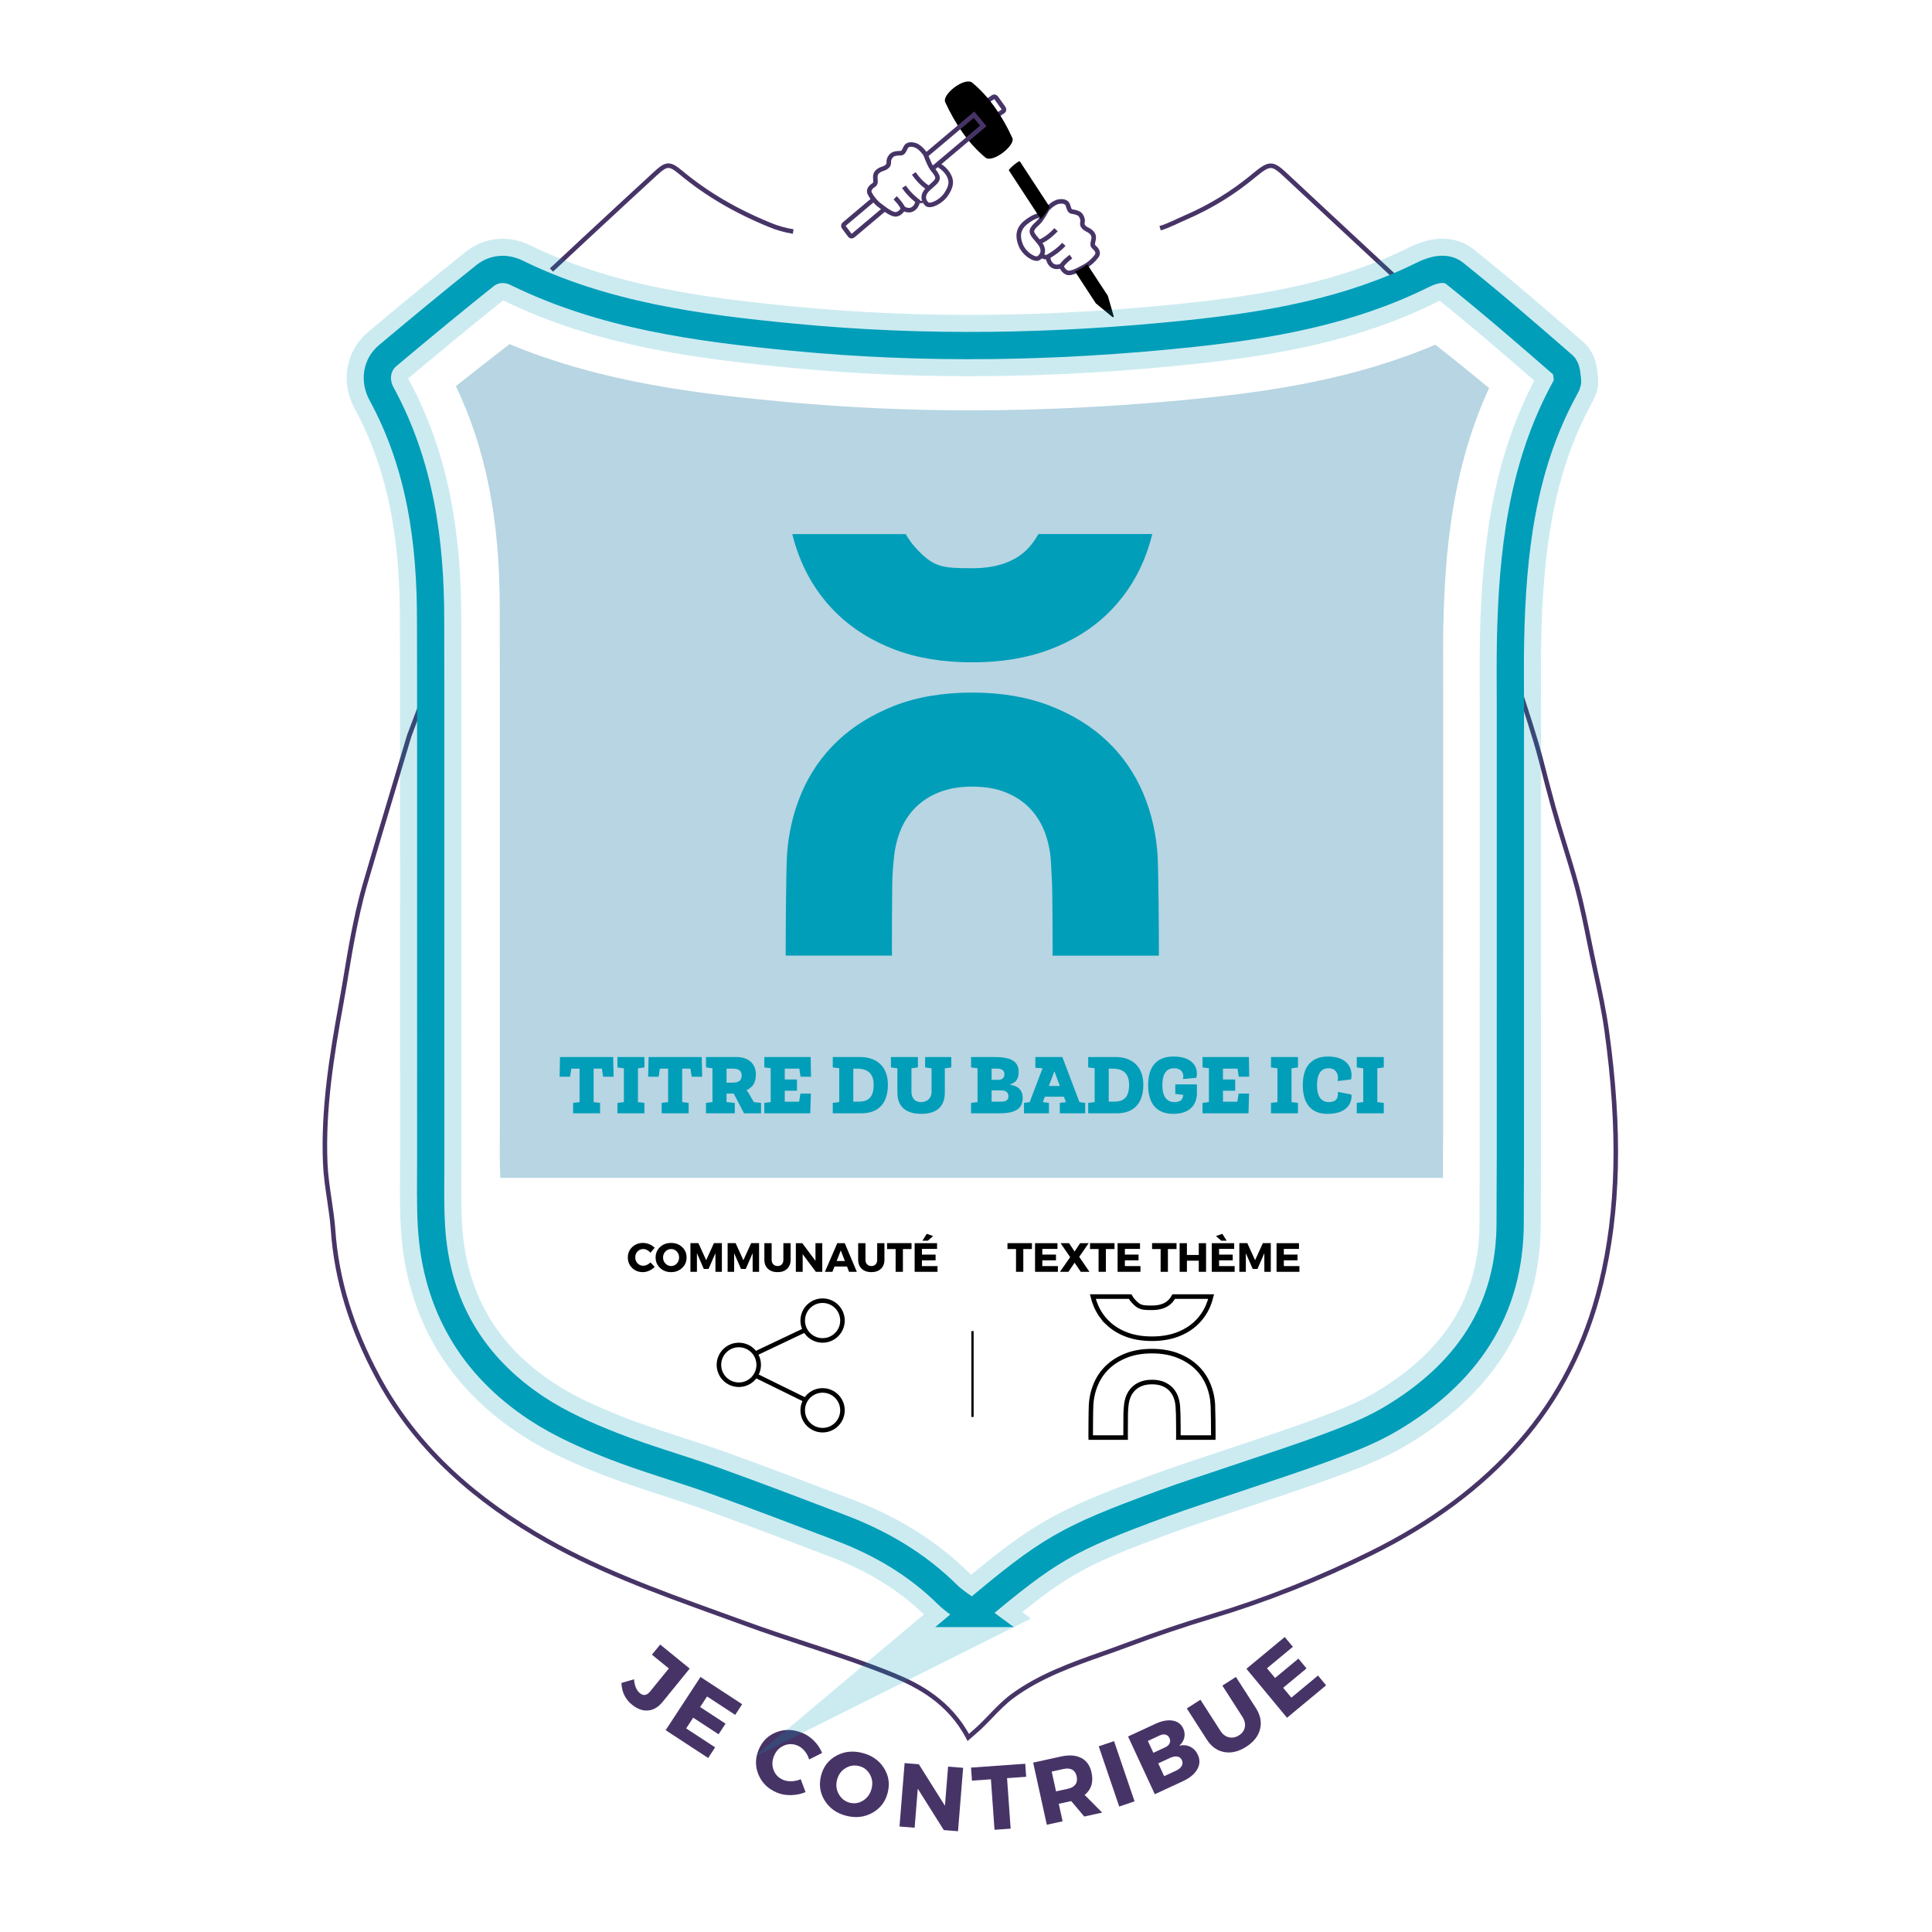 <?xml version="1.0" encoding="UTF-8" standalone="no"?>
<svg xmlns:dc="http://purl.org/dc/elements/1.1/"
  xmlns:cc="http://creativecommons.org/ns#"
  xmlns:rdf="http://www.w3.org/1999/02/22-rdf-syntax-ns#"
  xmlns:svg="http://www.w3.org/2000/svg"
  xmlns="http://www.w3.org/2000/svg"
  xmlns:xlink="http://www.w3.org/1999/xlink" version="1.1" x="0px" y="0px" width="100%" height="100%" viewBox="0 0 850.394 850.394" enable-background="new 0 0 850.394 841.89" xml:space="preserve" id="svg2303">
  <defs id="defs2307">
    <linearGradient y2="116.817" x2="420.564" y1="116.817" x1="257.767" gradientUnits="userSpaceOnUse" id="SVGID_1_">
      <stop id="stop2215" style="stop-color:#FFFFFF" offset="0" />
      <stop id="stop2217" style="stop-color:#8D7D9F" offset="0.452" />
      <stop id="stop2219" style="stop-color:#473467" offset="1" />
    </linearGradient>
    <linearGradient gradientTransform="matrix(-1,0,0,1,1066.576,0)" y2="116.817" x2="634.81" y1="116.817" x1="472.013" gradientUnits="userSpaceOnUse" id="SVGID_2_">
      <stop id="stop2224" style="stop-color:#FFFFFF" offset="0" />
      <stop id="stop2226" style="stop-color:#8D7D9F" offset="0.452" />
      <stop id="stop2228" style="stop-color:#473467" offset="1" />
    </linearGradient>
    <clipPath id="SVGID_2_-4">
      <use height="100%" width="100%" y="0" x="0" xlink:href="#SVGID_1_-0" overflow="visible" id="use122" />
    </clipPath>
    <clipPath id="SVGID_4_">
      <use height="100%" width="100%" y="0" x="0" xlink:href="#SVGID_3_" overflow="visible" id="use132" />
    </clipPath>
    <path id="SVGID_1_-0" d="m 404.664,50.394 c 1.172,3.438 3.039,6.252 4.836,8.439 l -19.805,17.313 c -3.164,-1.836 -6.135,-4.258 -8.674,-7.969 l -13.156,3.746 c 0,0 -1.5,20.816 0.125,20.816 1.625,0 20.75,-1.5 22,-1.5 1.25,0 37.625,-22.125 37.625,-22.125 l 13.875,-38 c 0,0 -0.625,-12.084 -1,-12.291 -0.375,-0.209 -36.375,17.006 -36.375,17.006 z" />
    <path id="SVGID_3_" d="m 453.475,81.825 c 1.949,-1.783 5.014,-5.445 6.551,-8.467 l 18.717,21.805 0.957,1.021 c -2.836,3.092 -6.361,5.285 -9.527,6.563 l 4.693,17.242 13.125,9.75 0.375,-10.625 c 0,0 -5.125,-47.875 -5.375,-48.25 -0.25,-0.375 -24.334,-23.75 -24.334,-23.75 0,0 -13.166,1.125 -13.166,1.5 0,0.375 -9.506,10 -9.506,10 l 5.662,19.625 z" />
    <clipPath id="SVGID_2_-4-8">
      <use id="use122-9" overflow="visible" xlink:href="#SVGID_1_-0" x="0" y="0" width="100%" height="100%" />
    </clipPath>
    <clipPath id="SVGID_4_-4">
      <use id="use132-1" overflow="visible" xlink:href="#SVGID_3_" x="0" y="0" width="100%" height="100%" />
    </clipPath>
    <path d="m 404.664,50.394 c 1.172,3.438 3.039,6.252 4.836,8.439 l -19.805,17.313 c -3.164,-1.836 -6.135,-4.258 -8.674,-7.969 l -13.156,3.746 c 0,0 -1.5,20.816 0.125,20.816 1.625,0 20.75,-1.5 22,-1.5 1.25,0 37.625,-22.125 37.625,-22.125 l 13.875,-38 c 0,0 -0.625,-12.084 -1,-12.291 -0.375,-0.209 -36.375,17.006 -36.375,17.006 z" id="path300" />
    <path d="m 453.475,81.825 c 1.949,-1.783 5.014,-5.445 6.551,-8.467 l 18.717,21.805 0.957,1.021 c -2.836,3.092 -6.361,5.285 -9.527,6.563 l 4.693,17.242 13.125,9.75 0.375,-10.625 c 0,0 -5.125,-47.875 -5.375,-48.25 -0.25,-0.375 -24.334,-23.75 -24.334,-23.75 0,0 -13.166,1.125 -13.166,1.5 0,0.375 -9.506,10 -9.506,10 l 5.662,19.625 z" id="path307" />
  </defs>
  <!-- <g id="layer2">
    <g style="display:inline;fill:#ffffff;stroke:none" id="filet_3_posture" transform="translate(2.400349,17.028026)">
      <path id="path160-0" d="m 425.703,693.159 c -3.578,-2.656 -7.801,-5.086 -11.15,-8.398 -13.408,-13.252 -29.236,-22.529 -46.699,-29.188 -18.42,-7.021 -36.83,-14.072 -55.381,-20.736 -15.076,-5.418 -30.576,-9.717 -45.467,-15.58 -11.408,-4.492 -22.871,-9.568 -33.064,-16.275 -28.578,-18.803 -44.348,-45.674 -46.42,-80.053 -0.592,-9.836 -0.324,-19.73 -0.328,-29.598 -0.021,-69.08 -0.01,-138.162 -0.014,-207.242 -0.002,-9.869 -0.061,-19.738 -0.045,-29.607 0.055,-34.955 -4.541,-68.869 -21.598,-100.175 -3.297,-6.05 -2.027,-12.835 2.666,-16.776 14.16,-11.889 28.412,-23.672 42.855,-35.213 4.063,-3.246 9.256,-3.568 13.971,-1.258 38.408,18.816 79.773,24.293 121.709,28.342 57.98,5.598 115.824,4.555 173.607,-1.465 35.643,-3.713 70.9,-9.779 103.48,-25.971 4.764,-2.367 10.232,-3.719 14.018,-0.689 16.318,13.053 32.131,26.746 47.891,40.477 1.494,1.301 1.561,4.465 1.855,6.818 0.135,1.082 -0.65,2.365 -1.236,3.438 -18.91,34.641 -23.082,72.457 -23.871,110.982 -0.201,9.865 -0.059,19.736 -0.061,29.606 -0.004,66.612 0,133.228 -0.012,199.841 0,8.635 -0.137,17.27 -0.092,25.904 0.215,39.816 -19.646,67.668 -52.666,87.246 -8.418,4.99 -17.738,8.625 -26.945,12.074 -13.85,5.188 -27.965,9.666 -41.969,14.439 -10.5,3.579 -21.084,6.932 -31.492,10.756 -42.276,15.538 -49.858,19.963 -83.542,48.301 z" stroke-miterlimit="10" stroke-width="12" stroke="#009eb9" fill="none" style="fill:#ffffff;stroke:none" />
    </g>
  </g> -->
  <g id="layer26" style="display:inline">
    <g style="display:inline" id="texte_posture" transform="translate(2.4,17.028)">
      <g id="g24">
        <path id="path2" d="m 301.187,717.42 -11.969,14.705 c -1.868,2.295 -3.991,3.541 -6.369,3.738 -2.378,0.196 -4.735,-0.656 -7.072,-2.559 -2.958,-2.408 -4.507,-5.594 -4.648,-9.561 l 5.549,-1.621 c 0.238,2.876 1.102,4.92 2.591,6.132 1.551,1.263 3.051,1.005 4.498,-0.774 l 8.231,-10.113 -7.445,-6.061 3.637,-4.467 z" fill="#473467" />
        <path id="path4" d="m 321.207,737.794 -12.386,-8.103 -3.044,4.652 11.181,7.314 -3.066,4.686 -11.18,-7.313 -3.088,4.72 12.753,8.344 -3.065,4.686 -18.712,-12.243 15.33,-23.43 18.343,12 z" fill="#473467" />
        <path id="path6" d="m 350.909,745.798 c 1.915,0.813 3.631,2.006 5.151,3.578 1.52,1.573 2.648,3.298 3.387,5.175 l -5.7,2.883 c -0.396,-1.387 -1.051,-2.627 -1.961,-3.723 -0.91,-1.098 -1.942,-1.891 -3.096,-2.381 -2.038,-0.865 -4.049,-0.871 -6.032,-0.019 -1.985,0.853 -3.425,2.334 -4.321,4.444 -0.917,2.16 -0.996,4.256 -0.236,6.288 0.759,2.032 2.157,3.479 4.195,4.345 1.079,0.459 2.317,0.666 3.713,0.621 1.395,-0.045 2.744,-0.34 4.049,-0.888 l 2.109,5.676 c -2.004,0.829 -4.14,1.271 -6.406,1.321 -2.268,0.052 -4.346,-0.324 -6.235,-1.127 -3.879,-1.646 -6.569,-4.281 -8.073,-7.904 -1.503,-3.622 -1.452,-7.324 0.152,-11.104 1.574,-3.706 4.203,-6.248 7.888,-7.624 3.683,-1.375 7.488,-1.228 11.416,0.439 z" fill="#473467" />
        <path id="path8" d="m 377.169,754.543 c 4.211,1.078 7.376,3.287 9.494,6.623 2.118,3.336 2.675,6.969 1.669,10.895 -1.012,3.952 -3.261,6.9 -6.744,8.844 -3.485,1.942 -7.319,2.378 -11.504,1.307 -4.186,-1.072 -7.334,-3.289 -9.445,-6.652 -2.112,-3.361 -2.658,-7.031 -1.64,-11.01 1.013,-3.953 3.247,-6.876 6.706,-8.771 3.458,-1.896 7.279,-2.307 11.464,-1.236 z m -1.4,5.794 c -2.119,-0.542 -4.124,-0.237 -6.016,0.916 -1.893,1.153 -3.129,2.867 -3.711,5.14 -0.583,2.273 -0.318,4.386 0.793,6.336 1.11,1.949 2.713,3.192 4.805,3.729 2.093,0.535 4.068,0.209 5.929,-0.98 1.859,-1.189 3.081,-2.92 3.663,-5.193 0.582,-2.273 0.34,-4.365 -0.726,-6.276 -1.067,-1.912 -2.646,-3.136 -4.737,-3.672 z" fill="#473467" />
        <path id="path10" d="m 419.283,789.012 -6.26,-0.506 -11.451,-18.22 -1.387,17.185 -6.658,-0.537 2.252,-27.91 6.26,0.506 11.488,18.263 1.39,-17.224 6.618,0.533 z" fill="#473467" />
        <path id="path12" d="m 449.284,765.049 -8.419,0.6 1.584,22.225 -7.102,0.506 -1.584,-22.224 -8.339,0.595 -0.409,-5.746 23.859,-1.7 z" fill="#473467" />
        <path id="path14" d="m 474.854,782.541 -5.753,-6.805 -0.195,0.043 -5.274,1.158 1.689,7.696 -6.954,1.526 -6.004,-27.349 12.229,-2.685 c 3.62,-0.795 6.602,-0.582 8.944,0.637 2.343,1.221 3.849,3.354 4.518,6.4 0.927,4.22 -0.085,7.514 -3.032,9.881 l 7.725,7.764 z m -12.423,-11.074 5.274,-1.157 c 1.511,-0.331 2.6,-0.966 3.268,-1.905 0.668,-0.938 0.845,-2.123 0.53,-3.557 -0.309,-1.406 -0.96,-2.383 -1.954,-2.929 -0.993,-0.546 -2.246,-0.653 -3.756,-0.322 l -5.274,1.158 z" fill="#473467" />
        <path id="path16" d="m 496.98,775.852 -6.741,2.294 -9.02,-26.507 6.74,-2.295 z" fill="#473467" />
        <path id="path18" d="m 494.13,747.314 12.013,-5.568 c 2.854,-1.322 5.39,-1.799 7.604,-1.43 2.214,0.37 3.771,1.523 4.667,3.458 0.617,1.331 0.771,2.679 0.462,4.04 -0.31,1.363 -1.051,2.553 -2.227,3.567 1.743,-0.425 3.354,-0.276 4.837,0.448 1.481,0.724 2.604,1.908 3.366,3.553 0.998,2.154 0.914,4.271 -0.251,6.355 -1.166,2.083 -3.248,3.82 -6.248,5.211 l -12.448,5.77 z m 8.712,1.958 2.422,5.226 5.226,-2.422 c 0.944,-0.438 1.584,-1.021 1.922,-1.75 0.338,-0.73 0.316,-1.506 -0.064,-2.329 -0.37,-0.798 -0.94,-1.298 -1.71,-1.5 -0.77,-0.201 -1.626,-0.084 -2.569,0.353 z m 4.575,9.872 2.606,5.626 5.227,-2.423 c 1.209,-0.561 2.041,-1.255 2.495,-2.083 0.454,-0.827 0.474,-1.688 0.059,-2.584 -0.392,-0.846 -1.048,-1.357 -1.968,-1.535 -0.919,-0.176 -1.983,0.017 -3.193,0.577 z" fill="#473467" />
        <path id="path20" d="m 541.6,721.093 8.774,13.665 c 2.002,3.119 2.626,6.213 1.87,9.281 -0.756,3.068 -2.782,5.66 -6.081,7.778 -3.321,2.132 -6.551,2.915 -9.688,2.347 -3.137,-0.568 -5.707,-2.412 -7.71,-5.531 l -8.774,-13.666 5.991,-3.846 8.774,13.665 c 1.009,1.571 2.267,2.53 3.772,2.878 1.507,0.348 2.989,0.053 4.448,-0.883 1.436,-0.922 2.291,-2.121 2.563,-3.596 0.273,-1.475 -0.101,-3.008 -1.124,-4.602 l -8.774,-13.666 z" fill="#473467" />
        <path id="path22" d="m 566.673,707.832 -11.394,9.446 3.549,4.28 10.284,-8.527 3.574,4.311 -10.284,8.527 3.6,4.342 11.731,-9.727 3.575,4.311 -17.214,14.271 -17.871,-21.555 16.874,-13.99 z" fill="#473467" />
      </g>
    </g>
  </g>
  <g id="layer25" style="display:inline">
    <g style="display:inline" id="filet_separation_theme" transform="translate(2.4,17.028)">
      <line id="line27" y2="606.661" x2="425.658" y1="568.878" x1="425.658" stroke-miterlimit="10" stroke="#000000" fill="none" />
    </g>
  </g>
  <g id="layer24" style="display:inline">
    <g style="display:inline" id="picto_theme" transform="translate(2.4,17.028)">
      <g id="g34">
        <path id="path30" d="m 485.184,565.275 c 2.246,2.157 5.02,3.875 8.242,5.102 3.221,1.229 7.002,1.853 11.238,1.853 4.178,0 7.945,-0.623 11.193,-1.853 3.25,-1.227 6.039,-2.943 8.285,-5.102 2.25,-2.159 4.01,-4.719 5.232,-7.604 0.533,-1.265 0.977,-2.605 1.32,-3.992 h -16.461 c -0.434,0.747 -0.871,1.367 -1.334,1.889 -1.795,2.023 -4.564,3.05 -8.236,3.05 -4.459,0 -5.666,-0.149 -8.277,-3.048 -0.473,-0.521 -0.906,-1.125 -1.354,-1.891 h -16.404 c 0.342,1.382 0.787,2.724 1.326,3.991 1.224,2.89 2.982,5.448 5.23,7.605 z" stroke-miterlimit="10" stroke-width="2" stroke="#000000" fill="none" />
        <path id="path32" d="m 531.479,601.517 c -0.172,-3.267 -0.881,-6.391 -2.105,-9.282 -1.221,-2.881 -2.98,-5.422 -5.229,-7.551 -2.246,-2.127 -5.035,-3.843 -8.289,-5.102 -3.252,-1.256 -7.018,-1.894 -11.191,-1.894 -4.23,0 -8.012,0.638 -11.236,1.893 -3.225,1.26 -6,2.977 -8.246,5.103 -2.246,2.127 -4.006,4.668 -5.227,7.551 -1.225,2.889 -1.934,6.011 -2.107,9.284 -0.119,2.587 -0.172,10.858 -0.172,13.566 0,0.202 0.002,0.393 0.006,0.587 l 0.002,0.061 h 15.365 l -0.002,-0.116 c -0.004,-0.233 -0.008,-0.467 -0.008,-0.709 0,-1.283 0.014,-8.247 0.045,-9.537 0.031,-1.337 0.104,-2.471 0.217,-3.463 0.117,-1.493 0.434,-2.904 0.936,-4.181 0.506,-1.28 1.232,-2.41 2.16,-3.358 0.926,-0.949 2.09,-1.709 3.453,-2.256 1.365,-0.546 2.984,-0.823 4.814,-0.823 1.828,0 3.449,0.277 4.813,0.823 1.361,0.546 2.525,1.306 3.457,2.255 0.926,0.951 1.65,2.08 2.156,3.358 0.502,1.276 0.816,2.687 0.936,4.194 0.059,1.02 0.117,2.163 0.176,3.441 0.057,1.296 0.084,8.262 0.084,9.546 0,0.212 -0.006,0.418 -0.012,0.624 -0.002,0.066 -0.004,0.133 -0.006,0.201 h 15.379 l 0.002,-0.078 c 0.004,-0.187 0.006,-0.373 0.006,-0.569 -0.002,-2.91 -0.062,-11.035 -0.177,-13.568 z" stroke-miterlimit="10" stroke-width="2" stroke="#000000" fill="none" />
      </g>
    </g>
  </g>
  <g id="layer23" style="display:inline">
    <g style="display:inline" id="texte_picto_theme" transform="translate(2.4,17.028)">
      <g id="g57">
        <path id="path37" d="m 451.818,532.749 h -3.799 v 10.026 h -3.203 v -10.026 h -3.762 v -2.593 h 10.764 z" />
        <path id="path39" d="m 463.051,532.695 h -6.66 v 2.502 h 6.012 v 2.52 h -6.012 v 2.538 h 6.857 v 2.521 h -10.063 v -12.601 h 9.865 v 2.52 z" />
        <path id="path41" d="m 472.626,536.188 4.519,6.588 h -3.834 l -2.719,-4.015 -2.718,4.015 h -3.726 l 4.5,-6.444 -4.213,-6.156 h 3.727 l 2.43,3.672 2.43,-3.672 h 3.763 z" />
        <path id="path43" d="m 488.16,532.749 h -3.799 v 10.026 h -3.203 v -10.026 h -3.762 v -2.593 h 10.764 z" />
        <path id="path45" d="m 499.392,532.695 h -6.66 v 2.502 h 6.013 v 2.52 h -6.013 v 2.538 h 6.858 v 2.521 h -10.063 v -12.601 h 9.864 v 2.52 z" />
        <path id="path47" d="m 515.466,532.749 h -3.798 v 10.026 h -3.204 v -10.026 h -3.763 v -2.593 h 10.765 z" />
        <path id="path49" d="m 528.461,542.775 h -3.203 v -4.896 h -5.221 v 4.896 h -3.204 v -12.601 h 3.204 v 5.185 h 5.221 v -5.185 h 3.203 z" />
        <path id="path51" d="m 540.846,532.695 h -6.66 v 2.502 h 6.012 v 2.52 h -6.012 v 2.538 h 6.857 v 2.521 H 530.98 v -12.601 h 9.865 v 2.52 z m -3.313,-3.619 h -2.376 l -2.34,-2.033 2.808,-0.99 z" />
        <path id="path53" d="m 556.955,542.775 h -2.826 l -0.018,-8.19 -3.023,6.931 H 549 l -3.024,-6.931 v 8.19 h -2.862 v -12.619 h 3.51 l 3.42,7.507 3.42,-7.507 h 3.492 v 12.619 z" />
        <path id="path55" d="m 569.357,532.695 h -6.66 v 2.502 h 6.012 v 2.52 h -6.012 v 2.538 h 6.857 v 2.521 h -10.063 v -12.601 h 9.865 v 2.52 z" />
      </g>
    </g>
  </g>
  <g id="layer22" style="display:inline">
    <g style="display:inline" id="picto_categorie" transform="translate(2.4,17.028)">
      <g id="g70">
        <circle id="circle60" r="8.75" cy="564.23" cx="359.673" stroke-miterlimit="10" stroke-width="2" stroke="#000000" fill="none" />
        <circle id="circle62" r="8.75" cy="583.73" cx="322.798" stroke-miterlimit="10" stroke-width="2" stroke="#000000" fill="none" />
        <circle id="circle64" r="8.75" cy="603.73" cx="359.673" stroke-miterlimit="10" stroke-width="2" stroke="#000000" fill="none" />
        <line id="line66" y2="578.98" x2="329.673" y1="568.48" x1="351.798" stroke-miterlimit="10" stroke-width="2" stroke="#000000" fill="none" />
        <line id="line68" y2="599.23" x2="352.173" y1="588.605" x1="330.548" stroke-miterlimit="10" stroke-width="2" stroke="#000000" fill="none" />
      </g>
    </g>
  </g>
  <g id="layer21" style="display:inline">
    <g style="display:inline" id="texte_picto_categorie" transform="translate(2.4,17.028)">
      <g id="g93">
        <path id="path73" d="m 280.675,530.066 c 0.936,0 1.857,0.192 2.763,0.576 0.906,0.385 1.677,0.9 2.313,1.549 l -1.854,2.195 c -0.408,-0.504 -0.897,-0.902 -1.467,-1.197 -0.57,-0.293 -1.137,-0.44 -1.701,-0.44 -0.996,0 -1.83,0.351 -2.502,1.053 -0.672,0.702 -1.008,1.569 -1.008,2.601 0,1.057 0.336,1.938 1.008,2.646 0.672,0.709 1.506,1.063 2.502,1.063 0.528,0 1.077,-0.133 1.647,-0.396 0.569,-0.264 1.077,-0.623 1.521,-1.08 l 1.872,1.98 c -0.684,0.695 -1.491,1.254 -2.421,1.674 -0.93,0.42 -1.857,0.63 -2.781,0.63 -1.896,0 -3.474,-0.618 -4.734,-1.854 -1.26,-1.235 -1.89,-2.777 -1.89,-4.625 0,-1.813 0.642,-3.328 1.926,-4.545 1.284,-1.22 2.886,-1.83 4.806,-1.83 z" />
        <path id="path75" d="m 292.986,530.066 c 1.956,0 3.582,0.609 4.878,1.828 1.296,1.217 1.944,2.738 1.944,4.563 0,1.836 -0.651,3.372 -1.953,4.607 -1.302,1.236 -2.925,1.854 -4.869,1.854 -1.944,0 -3.564,-0.614 -4.86,-1.845 -1.296,-1.231 -1.944,-2.77 -1.944,-4.617 0,-1.836 0.648,-3.359 1.944,-4.572 1.296,-1.211 2.916,-1.818 4.86,-1.818 z m 0.036,2.683 c -0.984,0 -1.824,0.356 -2.52,1.071 -0.696,0.714 -1.044,1.599 -1.044,2.654 0,1.057 0.351,1.947 1.053,2.674 0.702,0.726 1.539,1.088 2.511,1.088 0.972,0 1.797,-0.362 2.475,-1.088 0.678,-0.727 1.017,-1.617 1.017,-2.674 0,-1.056 -0.339,-1.94 -1.017,-2.654 -0.678,-0.715 -1.502,-1.071 -2.475,-1.071 z" />
        <path id="path77" d="m 315.342,542.775 h -2.826 l -0.018,-8.19 -3.024,6.931 h -2.088 l -3.024,-6.931 v 8.19 H 301.5 v -12.619 h 3.51 l 3.42,7.507 3.42,-7.507 h 3.492 z" />
        <path id="path79" d="m 331.722,542.775 h -2.826 l -0.018,-8.19 -3.024,6.931 h -2.088 l -3.024,-6.931 v 8.19 h -2.862 v -12.619 h 3.51 l 3.42,7.507 3.42,-7.507 h 3.492 z" />
        <path id="path81" d="m 345.6,530.175 v 7.308 c 0,1.668 -0.516,2.992 -1.548,3.969 -1.032,0.979 -2.43,1.468 -4.194,1.468 -1.776,0 -3.189,-0.489 -4.239,-1.468 -1.05,-0.977 -1.575,-2.301 -1.575,-3.969 v -7.308 h 3.204 v 7.308 c 0,0.84 0.243,1.51 0.729,2.008 0.486,0.498 1.119,0.746 1.899,0.746 0.768,0 1.383,-0.245 1.845,-0.737 0.461,-0.492 0.693,-1.164 0.693,-2.017 v -7.308 z" />
        <path id="path83" d="m 359.532,542.775 h -2.826 l -5.796,-7.758 v 7.758 h -3.006 v -12.601 h 2.826 l 5.814,7.776 v -7.776 h 2.988 z" />
        <path id="path85" d="m 370.422,540.453 h -5.508 l -0.918,2.322 h -3.294 l 5.436,-12.601 h 3.294 l 5.31,12.601 h -3.42 z m -0.936,-2.43 -1.8,-4.662 -1.836,4.662 z" />
        <path id="path87" d="m 386.892,530.175 v 7.308 c 0,1.668 -0.516,2.992 -1.548,3.969 -1.032,0.979 -2.43,1.468 -4.194,1.468 -1.776,0 -3.189,-0.489 -4.239,-1.468 -1.05,-0.977 -1.575,-2.301 -1.575,-3.969 v -7.308 h 3.204 v 7.308 c 0,0.84 0.243,1.51 0.729,2.008 0.486,0.498 1.119,0.746 1.899,0.746 0.768,0 1.383,-0.245 1.845,-0.737 0.461,-0.492 0.693,-1.164 0.693,-2.017 v -7.308 z" />
        <path id="path89" d="m 398.826,532.749 h -3.798 v 10.026 h -3.204 v -10.026 h -3.762 v -2.593 h 10.764 z" />
        <path id="path91" d="m 410.058,532.695 h -6.66 v 2.502 h 6.012 v 2.52 h -6.012 v 2.538 h 6.858 v 2.521 h -10.062 v -12.601 h 9.864 z m -1.728,-5.652 -2.34,2.033 h -2.376 l 1.908,-3.023 z" />
      </g>
    </g>
  </g>
  <g id="layer20" style="display:inline">
    <g style="display:inline" id="fond_categorie" transform="translate(2.4,17.028)">
      <path id="path96" d="m 217.58,266.364 c 0.012,4.127 0.023,8.254 0.023,12.383 v 61.932 c 0,45.092 -0.002,90.182 0.014,135.27 0.002,2.322 -0.014,4.646 -0.029,6.97 -0.043,6.489 -0.07,12.629 0.256,18.493 h 414.898 c -0.023,-4.764 0.01,-9.515 0.043,-14.115 0.023,-3.429 0.049,-6.857 0.049,-10.287 0.008,-39.542 0.008,-79.084 0.01,-118.625 l 0.002,-71.542 c 0,-2.72 -0.012,-5.441 -0.023,-8.162 -0.029,-6.692 -0.059,-13.613 0.09,-20.592 0.689,-31.993 3.781,-68.778 20.131,-104.335 -7.902,-6.49 -15.764,-12.858 -23.662,-19.055 -35.893,15.283 -73.264,20.656 -105.504,23.852 -33.76,3.347 -67.111,5.043 -99.127,5.043 -27.184,0 -54.258,-1.221 -80.471,-3.629 -39.822,-3.658 -81.889,-8.69 -122.4,-25.512 -7.4,5.699 -15.158,11.766 -23.623,18.471 13.199,27.531 19.367,58.95 19.303,97.697 -0.009,5.247 0.004,10.495 0.02,15.743 z" fill="#b7d5e2" />
    </g>
  </g>
  <g id="layer19" style="display:inline">
    <g style="display:inline" id="picto_posture" transform="translate(2.4,17.028)">
      <g id="g141">
        <g id="g139">
          <path id="path99" d="m 436.129,26.089 3.143,4.402 c 0.354,0.496 0.344,1.115 -0.023,1.377 l -2.1,1.43 c -0.367,0.262 -0.957,0.07 -1.311,-0.424 l -3.143,-4.404 c -0.354,-0.494 -0.342,-1.113 0.023,-1.375 l 2.102,-1.432 c 0.368,-0.262 0.955,-0.07 1.309,0.426 z" stroke-miterlimit="10" stroke-width="2" stroke="#473467" fill="none" clip-rule="evenodd" fill-rule="evenodd" />
          <path id="path101" d="m 413.668,27.985 c -1.613,-3.48 8.643,-11.283 11.873,-8.619 7.24,5.971 13.197,14.52 17.658,24.328 1.471,3.23 -8.715,11.254 -11.873,8.619 -7.769,-6.482 -13.369,-15.068 -17.658,-24.328 z" fill="currentColor" clip-rule="evenodd" fill-rule="evenodd" />
          <path id="path103" d="m 410.887,55.696 c 0,0 2.664,1.488 4.156,4.104 1.492,2.617 1.527,4.764 -0.793,8.426 -2.32,3.664 -7.266,5.861 -8.67,4.58 -1.404,-1.283 -2.564,-3.969 0.916,-7.021 3.48,-3.052 4.604,-3.848 3.156,-6.228 -1.447,-2.382 -1.898,-1.343 -4.664,-8.608 0,0 -2.15,-3.348 -4.658,-4.092 -2.508,-0.744 -3.602,0.123 -4.029,0.916 -0.428,0.795 -1.039,2.617 -2.076,2.621 -1.037,0.006 -3.174,0.006 -4.152,0.982 -0.977,0.977 -1.387,2.137 -1.281,3.357 0.105,1.219 -1.465,2.198 -2.564,2.504 -1.1,0.305 -3.053,1.232 -3.297,2.967 -0.244,1.732 0.549,3.381 -0.611,4.115 -1.158,0.732 -2.746,2.074 -1.893,3.785 0.855,1.709 2.627,3.979 4.396,5.254 1.771,1.277 5.459,4.443 7.51,3.904 2.049,-0.541 2.861,-2.564 2.861,-2.564 0,0 1.99,1.434 3.977,0.434 1.986,-0.998 2.441,-3.549 2.441,-3.549 0,0 -3.969,-2.99 -6.105,-6.41" stroke-miterlimit="10" stroke-width="2" stroke="#473467" fill="none" clip-rule="evenodd" fill-rule="evenodd" />
          <path id="path105" d="m 391.604,70.058 c 0,0 2.924,2.822 3.658,5.074" stroke-miterlimit="10" stroke-width="2" stroke="#473467" fill="none" clip-rule="evenodd" fill-rule="evenodd" />
          <path id="path107" d="m 399.842,59.307 c 0,0 2.992,4.646 6.654,6.478" stroke-miterlimit="10" stroke-width="2" stroke="#473467" fill="none" clip-rule="evenodd" fill-rule="evenodd" />
          <path id="path109" d="m 401.611,71.583 c 0,0 0.248,0.764 3.023,0" stroke-miterlimit="10" stroke="#4e3a6c" fill="none" clip-rule="evenodd" fill-rule="evenodd" />
          <path id="path111" d="m 465.852,90.513 c -2.615,3.07 -6.979,5.449 -6.979,5.449 0,0 0.078,2.588 1.896,3.867 1.818,1.279 3.998,0.152 3.998,0.152 0,0 0.506,2.119 2.455,2.955 1.947,0.834 6.061,-1.758 8,-2.762 1.938,-1.004 4.021,-2.99 5.117,-4.555 1.096,-1.566 -0.277,-3.127 -1.318,-4.021 -1.041,-0.894 -0.014,-2.41 -0.002,-4.16 0.012,-1.752 -1.785,-2.955 -2.826,-3.418 -1.043,-0.463 -2.453,-1.66 -2.172,-2.852 0.283,-1.191 0.047,-2.4 -0.775,-3.51 -0.824,-1.109 -2.938,-1.422 -3.965,-1.578 -1.025,-0.156 -1.363,-2.049 -1.67,-2.896 -0.307,-0.847 -1.26,-1.865 -3.852,-1.496 -2.59,0.369 -5.207,3.365 -5.207,3.365 -3.799,6.781 -4.094,5.689 -5.873,7.834 -1.779,2.143 -0.785,3.092 2.211,6.621 2.996,3.529 1.455,6.018 -0.123,7.08 -1.576,1.063 -6.309,-1.768 -7.904,-5.799 -1.516,-3.822 -1.148,-7.108 2.125,-9.805 3.275,-2.695 5.902,-3.217 5.902,-3.217" stroke-miterlimit="10" stroke-width="2" stroke="#473467" fill="none" clip-rule="evenodd" fill-rule="evenodd" />
          <path id="path113" d="m 468.996,95.917 c 0,0 -3.305,2.363 -4.359,4.484" stroke-miterlimit="10" stroke-width="2" stroke="#473467" fill="none" clip-rule="evenodd" fill-rule="evenodd" />
          <path id="path115" d="m 462.422,84.075 c 0,0 -3.641,4.158 -7.531,5.434" stroke-miterlimit="10" stroke-width="2" stroke="#473467" fill="none" clip-rule="evenodd" fill-rule="evenodd" />
          <path id="path117" d="m 458.873,95.962 c 0,0 -0.355,0.719 -2.99,-0.443" stroke-miterlimit="10" stroke-width="2" stroke="#473467" fill="none" clip-rule="evenodd" fill-rule="evenodd" />
          <g id="g127">
            <defs id="defs120">
              <path d="m 404.664,50.394 c 1.172,3.438 3.039,6.252 4.836,8.439 l -19.805,17.313 c -3.164,-1.836 -6.135,-4.258 -8.674,-7.969 l -13.156,3.746 c 0,0 -1.5,20.816 0.125,20.816 1.625,0 20.75,-1.5 22,-1.5 1.25,0 37.625,-22.125 37.625,-22.125 l 13.875,-38 c 0,0 -0.625,-12.084 -1,-12.291 -0.375,-0.209 -36.375,17.006 -36.375,17.006 z" id="path805" />
            </defs>
            <clipPath id="clipPath287">
              <use id="use285" overflow="visible" xlink:href="#SVGID_1_-0" x="0" y="0" width="100%" height="100%" />
            </clipPath>
            <path id="path125" d="m 371.773,86.661 c 0.234,0.316 0.881,0.373 1.188,0.113 L 430.408,38.389 426.312,33.467 369.17,81.64 c -0.432,0.363 -0.479,0.885 -0.127,1.355 z" stroke-miterlimit="10" stroke-width="2" stroke="#473467" fill="none" clip-rule="evenodd" fill-rule="evenodd" clip-path="url(#SVGID_2_-4-8)" />
          </g>
          <g id="g137">
            <defs id="defs130">
              <path d="m 453.475,81.825 c 1.949,-1.783 5.014,-5.445 6.551,-8.467 l 18.717,21.805 0.957,1.021 c -2.836,3.092 -6.361,5.285 -9.527,6.563 l 4.693,17.242 13.125,9.75 0.375,-10.625 c 0,0 -5.125,-47.875 -5.375,-48.25 -0.25,-0.375 -24.334,-23.75 -24.334,-23.75 0,0 -13.166,1.125 -13.166,1.5 0,0.375 -9.506,10 -9.506,10 l 5.662,19.625 z" id="path812" />
            </defs>
            <clipPath id="clipPath295">
              <use id="use293" overflow="visible" xlink:href="#SVGID_3_" x="0" y="0" width="100%" height="100%" />
            </clipPath>
            <path id="path135" d="m 487.391,122.624 -7.441,-6.125 -38.291,-58.557 c -0.277,-0.422 4.488,-4.469 4.826,-3.953 l 38.754,59.203 2.619,9.141 z" fill="currentColor" clip-rule="evenodd" fill-rule="evenodd" clip-path="url(#SVGID_4_-4)" />
          </g>
        </g>
      </g>
    </g>
  </g>
  <g id="layer18" style="display:inline">
    <g style="display:inline" id="filet_1_categorie" transform="translate(2.4,17.028)">
      <g id="g148">
        <g id="g146">
          <path id="path144" d="m 182.914,293.098 -5.143,13.598 c -2.574,8.693 -5.182,17.377 -7.789,26.061 -3.865,12.875 -7.861,26.188 -11.676,39.316 -2.346,8.068 -4.043,16.216 -5.262,22.413 -1.102,5.618 -2.061,11.372 -2.99,16.935 -0.668,4.012 -1.359,8.158 -2.102,12.229 -4.365,23.97 -8.199,47.47 -7.189,71.412 0.221,5.261 1.014,10.61 1.783,15.784 0.662,4.468 1.348,9.088 1.672,13.673 1.531,21.61 7.951,42.71 19.625,64.506 14.709,27.465 37.365,50.07 69.268,69.107 25.461,15.195 53.564,25.344 80.74,35.158 4.025,1.453 8.051,2.906 12.068,4.375 8.746,3.199 17.756,6.16 26.467,9.023 12.717,4.18 25.867,8.502 38.469,13.65 11.043,4.512 24.682,11.691 32.93,27.389 0.594,-0.518 1.141,-0.99 1.65,-1.432 1.451,-1.256 2.598,-2.248 3.686,-3.289 1.547,-1.479 3.072,-3.064 4.549,-4.598 3.039,-3.158 6.184,-6.426 9.756,-9.025 12.125,-8.82 26.174,-13.781 39.758,-18.576 3.523,-1.244 7.166,-2.531 10.711,-3.863 12.475,-4.684 24.969,-8.912 37.141,-12.564 23.561,-7.07 47.113,-16.396 70.006,-27.717 26.996,-13.352 48.439,-29.318 65.551,-48.813 17.137,-19.521 29.125,-42.95 35.629,-69.638 7.846,-32.187 8.664,-67.654 2.58,-111.619 -1.186,-8.562 -3.039,-17.193 -4.834,-25.541 -0.617,-2.881 -1.234,-5.76 -1.83,-8.642 -0.363,-1.771 -0.723,-3.544 -1.084,-5.317 -1.57,-7.743 -3.195,-15.75 -5.254,-23.479 -1.695,-6.364 -3.672,-12.774 -5.584,-18.975 -1.633,-5.295 -3.32,-10.771 -4.83,-16.207 -1.877,-6.755 -3.654,-13.657 -5.375,-20.334 -2.975,-11.548 -6.91,-22.842 -10.191,-33.328 l -3.447,-8.702" stroke-miterlimit="10" stroke-width="2" stroke="#473467" fill="none" />
        </g>
      </g>
      <g id="g154">
        <path id="path150" d="m 508.242,83.448 c 4.105,-1.314 7.213,-3.021 11.49,-4.873 10.715,-4.641 20.693,-10.771 29.656,-18.221 7.449,-6.191 8.285,-5.781 15.035,0.561 l 0.211,0.199 c 6.084,5.715 12.303,11.49 18.316,17.076 2.799,2.602 5.6,5.203 8.396,7.807 2.492,2.32 4.986,4.635 7.482,6.949 3.805,3.529 7.611,7.059 11.4,10.604 l 0.729,0.684" stroke-miterlimit="10" stroke-width="2" stroke="#473467" fill="none" />
        <path id="path152" d="m 240.332,101.817 0.73,-0.684 c 4.51,-4.227 9.033,-8.439 13.563,-12.648 12.65,-11.76 22.352,-20.734 31.453,-29.1 4.971,-4.566 6.242,-4.607 11.336,-0.373 11.143,9.266 23.904,16.771 39.01,22.951 3.537,1.447 6.428,2.26 10.314,2.924" stroke-miterlimit="10" stroke-width="2" stroke="#473467" fill="none" />
      </g>
    </g>
  </g>
  <g id="layer17" style="display:inline">
    <g style="display:inline" id="filet_2_categorie" transform="translate(2.4,17.028)">
      <path id="path157" d="m 425.703,693.159 c -3.578,-2.656 -7.801,-5.088 -11.15,-8.4 -13.408,-13.25 -29.236,-22.529 -46.699,-29.186 -18.42,-7.021 -36.83,-14.072 -55.381,-20.738 -15.076,-5.418 -30.576,-9.717 -45.467,-15.58 -11.408,-4.49 -22.871,-9.566 -33.064,-16.273 -28.578,-18.803 -44.348,-45.674 -46.42,-80.053 -0.592,-9.836 -0.324,-19.73 -0.328,-29.598 -0.021,-69.082 -0.01,-138.162 -0.014,-207.244 -0.002,-9.867 -0.061,-19.736 -0.045,-29.605 0.055,-34.957 -4.541,-68.869 -21.598,-100.176 -3.297,-6.051 -2.027,-12.834 2.666,-16.775 14.16,-11.889 28.412,-23.672 42.855,-35.213 4.063,-3.246 9.256,-3.568 13.971,-1.26 38.408,18.816 79.773,24.293 121.709,28.342 57.98,5.6 115.824,4.557 173.607,-1.463 35.643,-3.712 70.9,-9.779 103.48,-25.971 4.764,-2.367 10.232,-3.719 14.018,-0.689 16.318,13.053 32.131,26.744 47.891,40.477 1.494,1.301 1.561,4.465 1.855,6.818 0.135,1.08 -0.65,2.363 -1.236,3.438 -18.91,34.639 -23.082,72.457 -23.871,110.98 -0.201,9.865 -0.059,19.738 -0.061,29.607 -0.004,66.613 0,133.227 -0.012,199.84 0,8.635 -0.137,17.271 -0.092,25.906 0.215,39.816 -19.646,67.666 -52.666,87.246 -8.418,4.99 -17.738,8.623 -26.945,12.072 -13.85,5.188 -27.965,9.668 -41.969,14.441 -10.5,3.579 -21.084,6.93 -31.492,10.756 -42.276,15.536 -49.858,19.963 -83.542,48.301 z" stroke-miterlimit="10" stroke-width="27" stroke="#009eb9" fill="none" opacity="0.2" />
    </g>
  </g>












  <g id="layer16" style="display:inline">
    <g style="display:inline" id="filet_3_posture" transform="translate(2.4,17.028)">
      <path id="path160" d="m 425.703,693.159 c -3.578,-2.656 -7.801,-5.086 -11.15,-8.398 -13.408,-13.252 -29.236,-22.529 -46.699,-29.188 -18.42,-7.021 -36.83,-14.072 -55.381,-20.736 -15.076,-5.418 -30.576,-9.717 -45.467,-15.58 -11.408,-4.492 -22.871,-9.568 -33.064,-16.275 -28.578,-18.803 -44.348,-45.674 -46.42,-80.053 -0.592,-9.836 -0.324,-19.73 -0.328,-29.598 -0.021,-69.08 -0.01,-138.162 -0.014,-207.242 -0.002,-9.869 -0.061,-19.738 -0.045,-29.607 0.055,-34.955 -4.541,-68.869 -21.598,-100.175 -3.297,-6.05 -2.027,-12.835 2.666,-16.776 14.16,-11.889 28.412,-23.672 42.855,-35.213 4.063,-3.246 9.256,-3.568 13.971,-1.258 38.408,18.816 79.773,24.293 121.709,28.342 57.98,5.598 115.824,4.555 173.607,-1.465 35.643,-3.713 70.9,-9.779 103.48,-25.971 4.764,-2.367 10.232,-3.719 14.018,-0.689 16.318,13.053 32.131,26.746 47.891,40.477 1.494,1.301 1.561,4.465 1.855,6.818 0.135,1.082 -0.65,2.365 -1.236,3.438 -18.91,34.641 -23.082,72.457 -23.871,110.982 -0.201,9.865 -0.059,19.736 -0.061,29.606 -0.004,66.612 0,133.228 -0.012,199.841 0,8.635 -0.137,17.27 -0.092,25.904 0.215,39.816 -19.646,67.668 -52.666,87.246 -8.418,4.99 -17.738,8.625 -26.945,12.074 -13.85,5.188 -27.965,9.666 -41.969,14.439 -10.5,3.579 -21.084,6.932 -31.492,10.756 -42.276,15.538 -49.858,19.963 -83.542,48.301 z" stroke-miterlimit="10" stroke-width="12" stroke="#009eb9" fill="none" />
    </g>
  </g>
  <g id="layer15" style="display:inline">
    <g style="display:inline" id="texte_titre_badge" transform="translate(2.4,17.028)">
      <g id="g198">
        <path id="path168" d="m 258.891,468.068 2.844,0.36 V 473 h -11.879 v -4.571 l 2.844,-0.36 v -14.722 h -3.636 l -0.539,3.563 h -4.607 l 0.18,-8.675 h 23.396 l 0.181,8.675 h -4.607 l -0.54,-3.563 h -3.636 v 14.721 z" fill="#009eb9" />
        <path id="path170" d="m 269.368,473 v -4.571 l 2.844,-0.36 v -14.866 l -2.844,-0.396 v -4.571 h 11.879 v 4.571 l -2.844,0.396 v 14.866 l 2.844,0.36 V 473 Z" fill="#009eb9" />
        <path id="path172" d="m 297.878,468.068 2.844,0.36 V 473 h -11.879 v -4.571 l 2.844,-0.36 v -14.722 h -3.636 l -0.539,3.563 h -4.607 l 0.18,-8.675 h 23.396 l 0.181,8.675 h -4.607 l -0.54,-3.563 h -3.636 v 14.721 z" fill="#009eb9" />
        <path id="path174" d="m 325.095,473 -4.536,-8.675 h -3.167 v 3.743 l 3.635,0.36 V 473 h -12.67 v -4.571 l 2.844,-0.36 v -14.866 l -2.844,-0.396 v -4.571 h 13.462 c 5.04,0 8.495,2.844 8.495,7.631 0,4.067 -1.691,5.688 -4.067,6.983 v 0.18 c 0,0 0.396,0.288 0.684,0.792 l 2.484,4.247 3.167,0.36 V 473 Z m -4.824,-13.498 c 2.628,0 3.78,-1.044 3.78,-3.275 0,-1.944 -1.404,-2.88 -3.78,-2.88 h -2.879 v 6.155 z" fill="#009eb9" />
        <path id="path176" d="m 334.024,473 v -4.571 l 2.808,-0.36 v -14.902 l -2.808,-0.359 v -4.571 h 20.409 l 0.145,8.675 h -4.607 l -0.54,-3.563 h -6.407 v 4.787 h 5.363 v 4.932 h -5.363 v 4.823 h 6.335 l 0.54,-3.563 h 4.607 L 354.254,473 Z" fill="#009eb9" />
        <path id="path178" d="m 364.155,473 v -4.571 l 2.844,-0.36 v -14.902 l -2.844,-0.359 v -4.571 h 12.131 c 6.119,0 12.13,3.239 12.13,12.202 0,9.827 -5.939,12.563 -11.555,12.563 h -12.706 z m 11.231,-5.111 c 4.212,0 6.768,-1.62 6.768,-7.451 0,-4.968 -2.664,-7.091 -7.235,-7.091 h -1.728 v 14.542 z" fill="#009eb9" />
        <path id="path180" d="m 407.641,453.202 -2.844,-0.396 v -4.571 h 11.519 v 4.571 l -2.843,0.396 v 10.691 c 0,6.263 -3.744,9.358 -10.367,9.358 -6.623,0 -10.511,-3.096 -10.511,-9.358 v -10.691 l -2.844,-0.396 v -4.571 h 11.879 v 4.571 l -2.844,0.396 v 10.295 c 0,1.944 0.792,4.571 4.319,4.571 2.88,0 4.535,-2.052 4.535,-4.392 v -10.474 z" fill="#009eb9" />
        <path id="path182" d="m 425.031,473 v -4.571 l 2.844,-0.36 v -14.902 l -2.844,-0.359 v -4.571 h 10.295 c 7.091,0 10.654,1.728 10.654,6.659 0,4.211 -2.664,5.003 -3.636,5.291 v 0.288 c 1.764,0.216 5.399,1.188 5.399,5.759 0,4.248 -2.483,6.768 -10.043,6.768 h -12.669 z m 12.059,-14.722 c 1.655,0 2.628,-0.973 2.628,-2.448 0,-1.764 -1.404,-2.483 -2.988,-2.483 h -2.663 v 4.932 h 3.023 z m -3.024,4.643 v 4.968 h 3.923 c 2.52,0 3.492,-0.684 3.492,-2.447 0,-1.584 -1.225,-2.521 -2.988,-2.521 z" fill="#009eb9" />
        <path id="path184" d="m 472.729,468.068 2.52,0.36 V 473 H 464.09 v -4.571 l 2.7,-0.36 -0.9,-2.375 h -8.387 l -0.899,2.375 2.699,0.36 V 473 h -10.979 v -4.571 l 2.52,-0.36 5.651,-14.902 -3.168,-0.18 v -4.751 h 11.879 z m -10.152,-11.194 c -0.252,-0.647 -0.792,-2.195 -0.792,-2.195 h -0.18 c 0,0 -0.54,1.548 -0.792,2.195 l -1.548,4.104 h 4.859 z" fill="#009eb9" />
        <path id="path186" d="m 476.583,473 v -4.571 l 2.844,-0.36 v -14.902 l -2.844,-0.359 v -4.571 h 12.131 c 6.119,0 12.13,3.239 12.13,12.202 0,9.827 -5.939,12.563 -11.555,12.563 h -12.706 z m 11.23,-5.111 c 4.212,0 6.768,-1.62 6.768,-7.451 0,-4.968 -2.664,-7.091 -7.235,-7.091 h -1.728 v 14.542 z" fill="#009eb9" />
        <path id="path188" d="m 524.424,464.325 c 0,3.707 -2.052,8.927 -10.402,8.927 -6.804,0 -11.051,-3.924 -11.051,-12.67 0,-8.676 4.283,-12.563 11.051,-12.563 8.351,0 10.402,4.355 10.402,7.486 0,1.116 -0.252,1.872 -0.252,1.872 l -5.867,0.54 c 0,0 0.144,-0.54 0.144,-1.296 0,-1.476 -0.936,-3.456 -4.104,-3.456 -2.844,0 -5.111,1.8 -5.111,7.523 0,5.651 2.484,7.379 5.327,7.379 2.736,0 3.744,-1.188 3.852,-3.203 l -3.491,-0.36 v -4.211 h 9.503 v 4.032 z" fill="#009eb9" />
        <path id="path190" d="m 526.91,473 v -4.571 l 2.808,-0.36 v -14.902 l -2.808,-0.359 v -4.571 h 20.409 l 0.145,8.675 h -4.607 l -0.54,-3.563 h -6.407 v 4.787 h 5.363 v 4.932 h -5.363 v 4.823 h 6.335 l 0.54,-3.563 h 4.607 L 547.14,473 Z" fill="#009eb9" />
        <path id="path192" d="m 557.042,473 v -4.571 l 2.844,-0.36 v -14.866 l -2.844,-0.396 v -4.571 h 11.879 v 4.571 l -2.844,0.396 v 14.866 l 2.844,0.36 V 473 Z" fill="#009eb9" />
        <path id="path194" d="m 586.523,464.253 v -0.684 l 5.976,1.224 v 0.612 c 0,3.275 -2.088,7.847 -10.583,7.847 -6.695,0 -10.87,-3.924 -10.87,-12.67 0,-8.676 4.283,-12.563 11.051,-12.563 8.351,0 10.402,4.787 10.402,8.207 0,1.115 -0.252,1.871 -0.252,1.871 l -5.867,0.72 c 0,0 0.144,-0.611 0.144,-1.476 0,-1.764 -0.936,-4.176 -4.104,-4.176 -2.844,0 -5.111,1.8 -5.111,7.523 0,5.651 2.412,7.379 5.147,7.379 3.096,10e-4 4.067,-1.438 4.067,-3.814 z" fill="#009eb9" />
        <path id="path196" d="m 594.806,473 v -4.571 l 2.844,-0.36 v -14.866 l -2.844,-0.396 v -4.571 h 11.879 v 4.571 l -2.844,0.396 v 14.866 l 2.844,0.36 V 473 Z" fill="#009eb9" />
      </g>
    </g>
  </g>
  <g id="layer14" style="display:inline">
    <g style="display:inline" id="picto_titre_badge" transform="translate(2.4,17.028)">
      <path id="path163" d="m 507.172,360.337 c -0.523,-9.941 -2.68,-19.449 -6.408,-28.25 -3.717,-8.766 -9.07,-16.496 -15.914,-22.977 -6.832,-6.473 -15.322,-11.699 -25.223,-15.527 -9.898,-3.822 -21.357,-5.762 -34.063,-5.762 -12.875,0 -24.381,1.939 -34.193,5.76 -9.814,3.832 -18.258,9.059 -25.094,15.529 -6.838,6.469 -12.189,14.203 -15.906,22.977 -3.73,8.789 -5.889,18.295 -6.412,28.256 -0.363,7.873 -0.525,33.045 -0.525,41.285 0,0.613 0.008,1.197 0.018,1.785 l 0.004,0.186 h 46.762 l -0.006,-0.352 c -0.01,-0.713 -0.023,-1.424 -0.023,-2.158 0,-3.904 0.047,-25.098 0.141,-29.027 0.096,-4.068 0.311,-7.518 0.658,-10.537 0.357,-4.543 1.316,-8.836 2.848,-12.723 1.539,-3.896 3.748,-7.334 6.568,-10.219 2.822,-2.895 6.363,-5.203 10.516,-6.867 4.152,-1.662 9.078,-2.506 14.646,-2.506 5.568,0 10.498,0.844 14.648,2.506 4.145,1.662 7.686,3.971 10.523,6.865 2.813,2.893 5.02,6.328 6.559,10.219 1.527,3.883 2.484,8.174 2.848,12.762 0.18,3.104 0.355,6.586 0.537,10.477 0.17,3.943 0.254,25.145 0.254,29.051 0,0.643 -0.018,1.27 -0.035,1.895 -0.006,0.205 -0.012,0.408 -0.018,0.615 h 46.805 l 0.002,-0.238 c 0.01,-0.568 0.018,-1.137 0.018,-1.732 -0.002,-8.859 -0.182,-33.588 -0.535,-41.293 z" fill="#009eb9" />
      <path id="path165" d="m 366.281,253.345 c 6.84,6.565 15.277,11.789 25.084,15.523 9.803,3.742 21.309,5.638 34.201,5.638 12.717,0 24.18,-1.896 34.066,-5.638 9.893,-3.734 18.375,-8.957 25.211,-15.523 6.844,-6.575 12.201,-14.363 15.922,-23.144 1.627,-3.847 2.979,-7.928 4.021,-12.147 h -50.094 c -1.32,2.271 -2.652,4.156 -4.064,5.748 -5.457,6.157 -13.889,9.281 -25.063,9.281 -13.572,0 -17.24,-0.456 -25.189,-9.275 -1.439,-1.587 -2.756,-3.425 -4.119,-5.754 h -49.922 c 1.039,4.203 2.393,8.285 4.035,12.146 3.72,8.792 9.073,16.576 15.911,23.145 z" fill="#009eb9" />
    </g>
  </g>
</svg>
